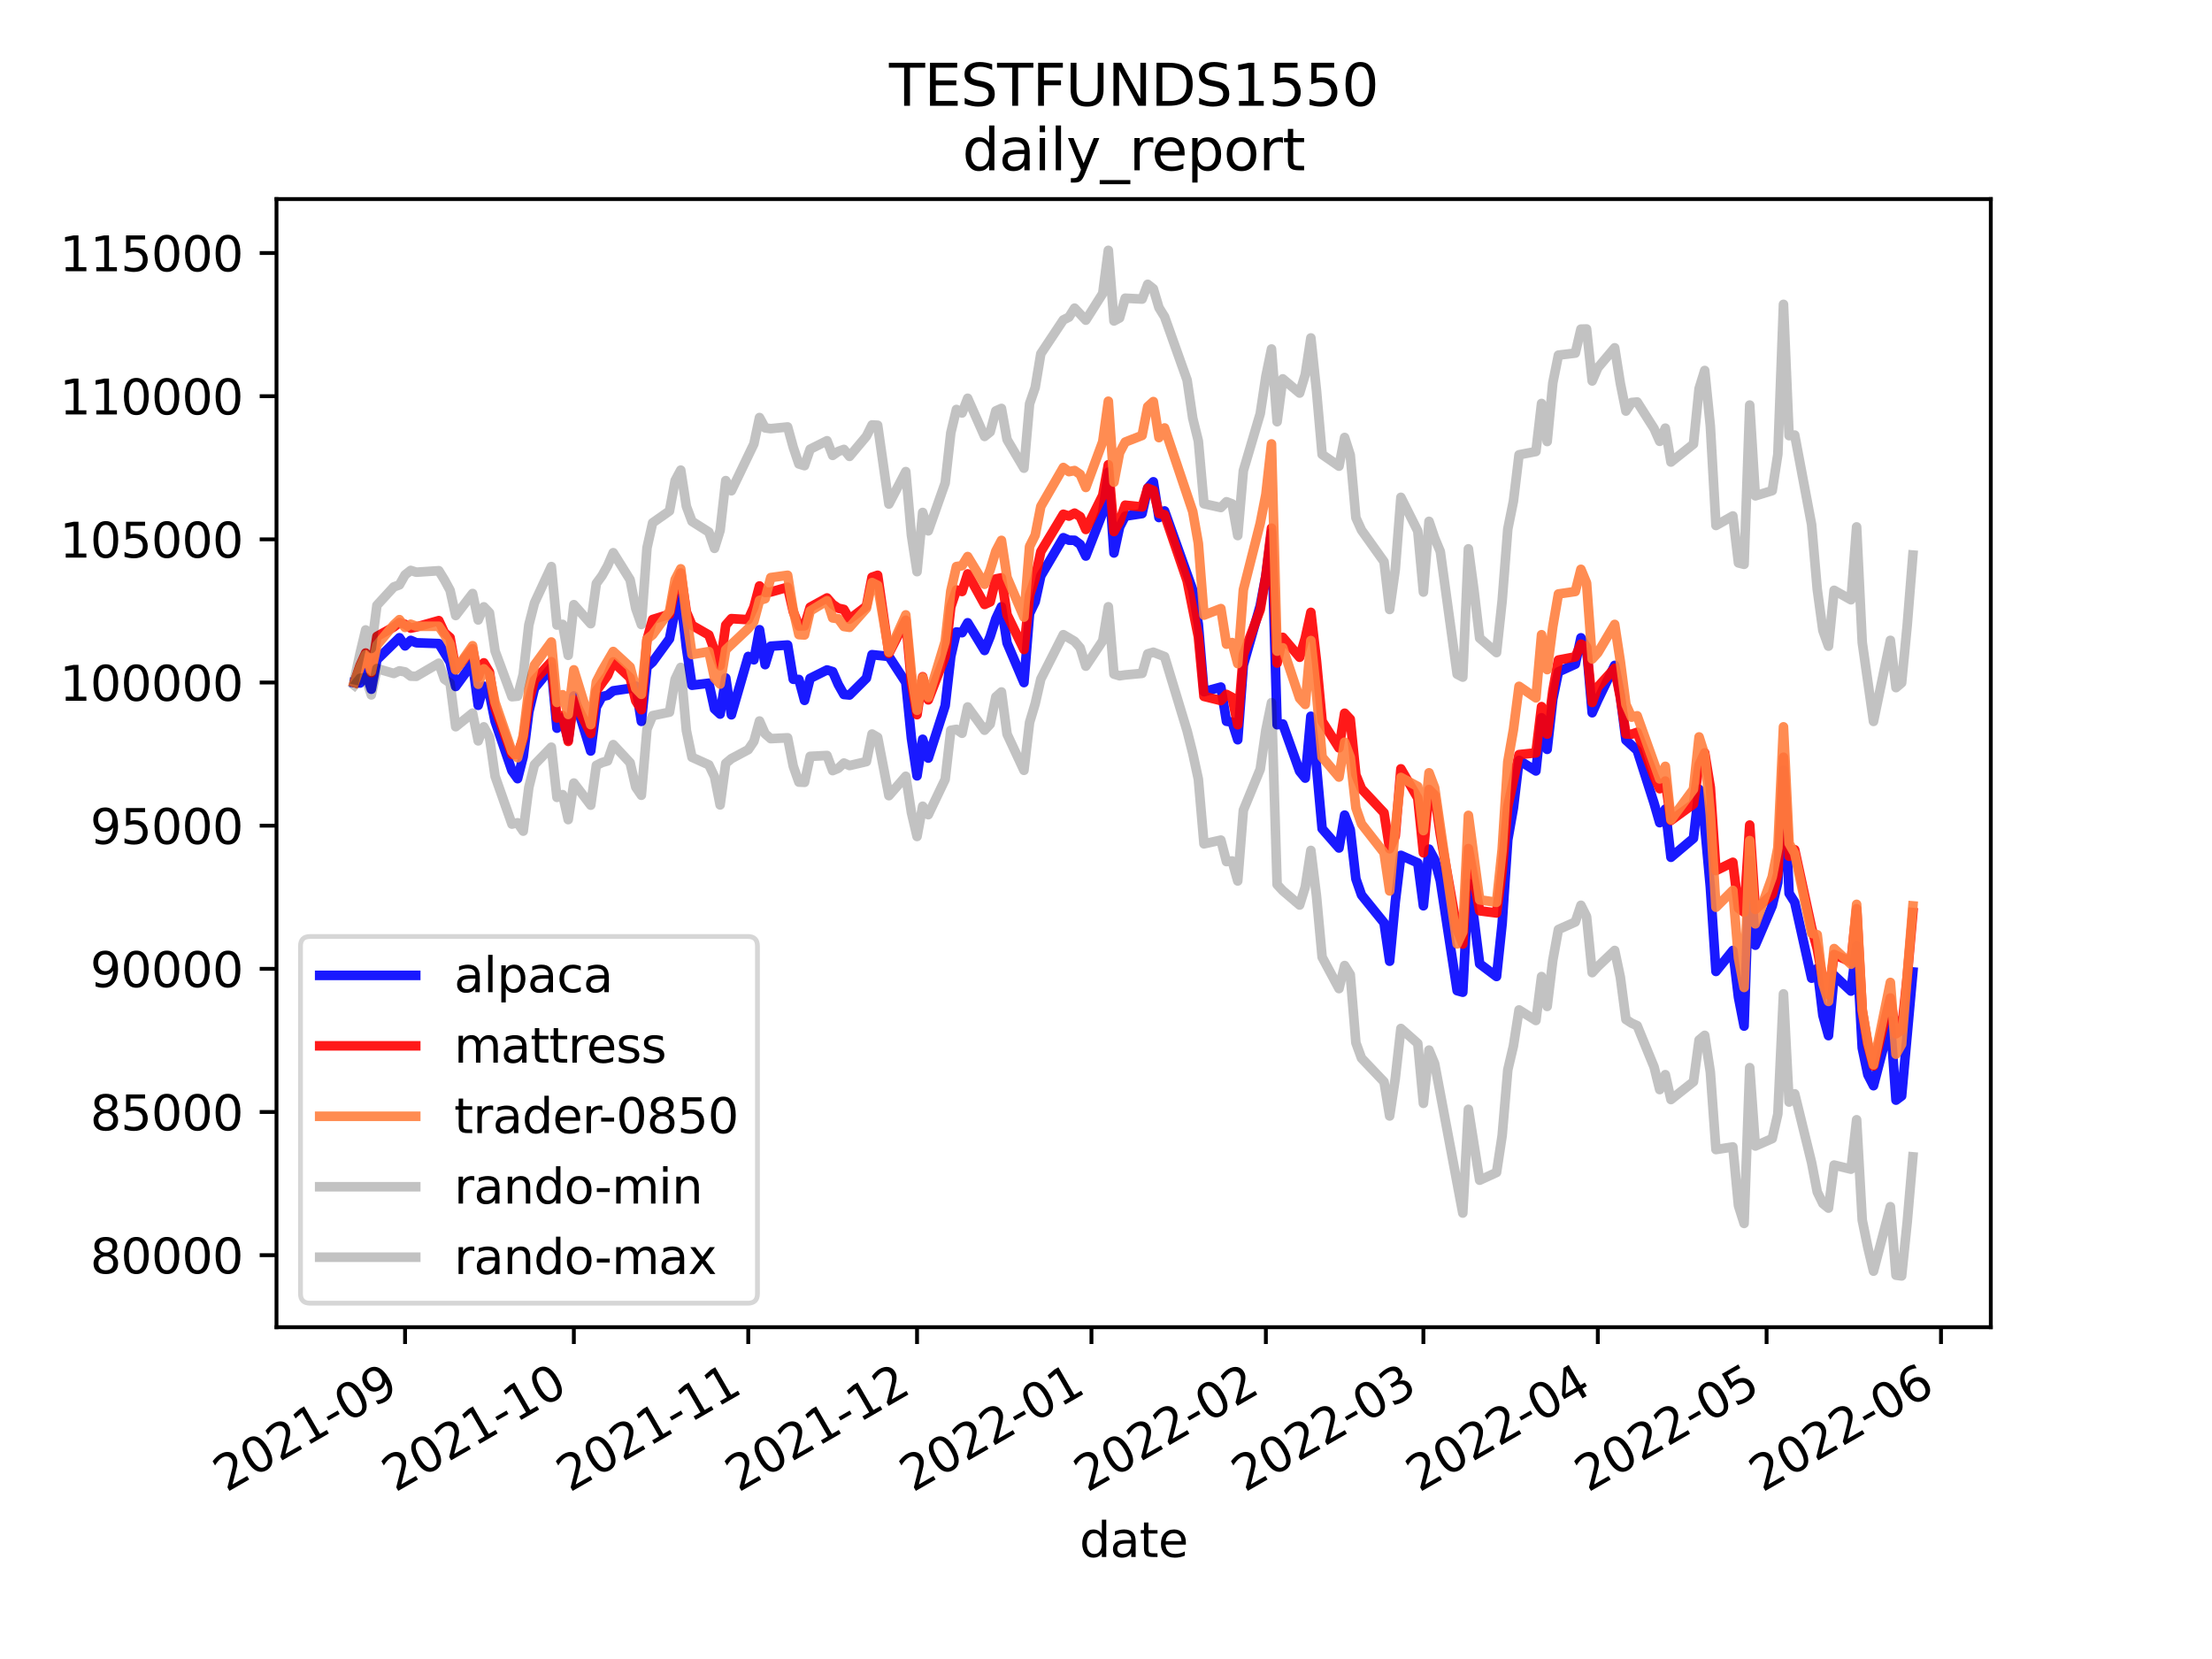 <?xml version="1.0" encoding="utf-8" standalone="no"?>
<!DOCTYPE svg PUBLIC "-//W3C//DTD SVG 1.1//EN"
  "http://www.w3.org/Graphics/SVG/1.1/DTD/svg11.dtd">
<svg height="345.6pt" version="1.1" viewBox="0 0 460.8 345.6" width="460.8pt" xmlns="http://www.w3.org/2000/svg" xmlns:xlink="http://www.w3.org/1999/xlink">
 <defs>
  <style type="text/css">*{stroke-linecap:butt;stroke-linejoin:round;}</style>
 </defs>
 <g id="figure_1">
  <g id="patch_1">
   <path d="M 0 345.6 
L 460.8 345.6 
L 460.8 0 
L 0 0 
z
" style="fill:#ffffff;"/>
  </g>
  <g id="axes_1">
   <g id="patch_2">
    <path d="M 57.6 276.48 
L 414.72 276.48 
L 414.72 41.472 
L 57.6 41.472 
z
" style="fill:#ffffff;"/>
   </g>
   <g id="matplotlib.axis_1">
    <g id="xtick_1">
     <g id="line2d_1">
      <defs>
       <path d="M 0 0 
L 0 3.5 
" id="md2abc81414" style="stroke:#000000;stroke-width:0.8;"/>
      </defs>
      <g>
       <use style="stroke:#000000;stroke-width:0.8;" x="84.381" xlink:href="#md2abc81414" y="276.48"/>
      </g>
     </g>
     <g id="text_1">
      <!-- 2021-09 -->
      <g transform="translate(47.156 310.952)rotate(-30)scale(0.1 -0.1)">
       <defs>
        <path d="M 1228 531 
L 3431 531 
L 3431 0 
L 469 0 
L 469 531 
Q 828 903 1448 1529 
Q 2069 2156 2228 2338 
Q 2531 2678 2651 2914 
Q 2772 3150 2772 3378 
Q 2772 3750 2511 3984 
Q 2250 4219 1831 4219 
Q 1534 4219 1204 4116 
Q 875 4013 500 3803 
L 500 4441 
Q 881 4594 1212 4672 
Q 1544 4750 1819 4750 
Q 2544 4750 2975 4387 
Q 3406 4025 3406 3419 
Q 3406 3131 3298 2873 
Q 3191 2616 2906 2266 
Q 2828 2175 2409 1742 
Q 1991 1309 1228 531 
z
" id="DejaVuSans-32" transform="scale(0.016)"/>
        <path d="M 2034 4250 
Q 1547 4250 1301 3770 
Q 1056 3291 1056 2328 
Q 1056 1369 1301 889 
Q 1547 409 2034 409 
Q 2525 409 2770 889 
Q 3016 1369 3016 2328 
Q 3016 3291 2770 3770 
Q 2525 4250 2034 4250 
z
M 2034 4750 
Q 2819 4750 3233 4129 
Q 3647 3509 3647 2328 
Q 3647 1150 3233 529 
Q 2819 -91 2034 -91 
Q 1250 -91 836 529 
Q 422 1150 422 2328 
Q 422 3509 836 4129 
Q 1250 4750 2034 4750 
z
" id="DejaVuSans-30" transform="scale(0.016)"/>
        <path d="M 794 531 
L 1825 531 
L 1825 4091 
L 703 3866 
L 703 4441 
L 1819 4666 
L 2450 4666 
L 2450 531 
L 3481 531 
L 3481 0 
L 794 0 
L 794 531 
z
" id="DejaVuSans-31" transform="scale(0.016)"/>
        <path d="M 313 2009 
L 1997 2009 
L 1997 1497 
L 313 1497 
L 313 2009 
z
" id="DejaVuSans-2d" transform="scale(0.016)"/>
        <path d="M 703 97 
L 703 672 
Q 941 559 1184 500 
Q 1428 441 1663 441 
Q 2288 441 2617 861 
Q 2947 1281 2994 2138 
Q 2813 1869 2534 1725 
Q 2256 1581 1919 1581 
Q 1219 1581 811 2004 
Q 403 2428 403 3163 
Q 403 3881 828 4315 
Q 1253 4750 1959 4750 
Q 2769 4750 3195 4129 
Q 3622 3509 3622 2328 
Q 3622 1225 3098 567 
Q 2575 -91 1691 -91 
Q 1453 -91 1209 -44 
Q 966 3 703 97 
z
M 1959 2075 
Q 2384 2075 2632 2365 
Q 2881 2656 2881 3163 
Q 2881 3666 2632 3958 
Q 2384 4250 1959 4250 
Q 1534 4250 1286 3958 
Q 1038 3666 1038 3163 
Q 1038 2656 1286 2365 
Q 1534 2075 1959 2075 
z
" id="DejaVuSans-39" transform="scale(0.016)"/>
       </defs>
       <use xlink:href="#DejaVuSans-32"/>
       <use x="63.623" xlink:href="#DejaVuSans-30"/>
       <use x="127.246" xlink:href="#DejaVuSans-32"/>
       <use x="190.869" xlink:href="#DejaVuSans-31"/>
       <use x="254.492" xlink:href="#DejaVuSans-2d"/>
       <use x="290.576" xlink:href="#DejaVuSans-30"/>
       <use x="354.199" xlink:href="#DejaVuSans-39"/>
      </g>
     </g>
    </g>
    <g id="xtick_2">
     <g id="line2d_2">
      <g>
       <use style="stroke:#000000;stroke-width:0.8;" x="119.542" xlink:href="#md2abc81414" y="276.48"/>
      </g>
     </g>
     <g id="text_2">
      <!-- 2021-10 -->
      <g transform="translate(82.317 310.952)rotate(-30)scale(0.1 -0.1)">
       <use xlink:href="#DejaVuSans-32"/>
       <use x="63.623" xlink:href="#DejaVuSans-30"/>
       <use x="127.246" xlink:href="#DejaVuSans-32"/>
       <use x="190.869" xlink:href="#DejaVuSans-31"/>
       <use x="254.492" xlink:href="#DejaVuSans-2d"/>
       <use x="290.576" xlink:href="#DejaVuSans-31"/>
       <use x="354.199" xlink:href="#DejaVuSans-30"/>
      </g>
     </g>
    </g>
    <g id="xtick_3">
     <g id="line2d_3">
      <g>
       <use style="stroke:#000000;stroke-width:0.8;" x="155.875" xlink:href="#md2abc81414" y="276.48"/>
      </g>
     </g>
     <g id="text_3">
      <!-- 2021-11 -->
      <g transform="translate(118.651 310.952)rotate(-30)scale(0.1 -0.1)">
       <use xlink:href="#DejaVuSans-32"/>
       <use x="63.623" xlink:href="#DejaVuSans-30"/>
       <use x="127.246" xlink:href="#DejaVuSans-32"/>
       <use x="190.869" xlink:href="#DejaVuSans-31"/>
       <use x="254.492" xlink:href="#DejaVuSans-2d"/>
       <use x="290.576" xlink:href="#DejaVuSans-31"/>
       <use x="354.199" xlink:href="#DejaVuSans-31"/>
      </g>
     </g>
    </g>
    <g id="xtick_4">
     <g id="line2d_4">
      <g>
       <use style="stroke:#000000;stroke-width:0.8;" x="191.037" xlink:href="#md2abc81414" y="276.48"/>
      </g>
     </g>
     <g id="text_4">
      <!-- 2021-12 -->
      <g transform="translate(153.812 310.952)rotate(-30)scale(0.1 -0.1)">
       <use xlink:href="#DejaVuSans-32"/>
       <use x="63.623" xlink:href="#DejaVuSans-30"/>
       <use x="127.246" xlink:href="#DejaVuSans-32"/>
       <use x="190.869" xlink:href="#DejaVuSans-31"/>
       <use x="254.492" xlink:href="#DejaVuSans-2d"/>
       <use x="290.576" xlink:href="#DejaVuSans-31"/>
       <use x="354.199" xlink:href="#DejaVuSans-32"/>
      </g>
     </g>
    </g>
    <g id="xtick_5">
     <g id="line2d_5">
      <g>
       <use style="stroke:#000000;stroke-width:0.8;" x="227.37" xlink:href="#md2abc81414" y="276.48"/>
      </g>
     </g>
     <g id="text_5">
      <!-- 2022-01 -->
      <g transform="translate(190.145 310.952)rotate(-30)scale(0.1 -0.1)">
       <use xlink:href="#DejaVuSans-32"/>
       <use x="63.623" xlink:href="#DejaVuSans-30"/>
       <use x="127.246" xlink:href="#DejaVuSans-32"/>
       <use x="190.869" xlink:href="#DejaVuSans-32"/>
       <use x="254.492" xlink:href="#DejaVuSans-2d"/>
       <use x="290.576" xlink:href="#DejaVuSans-30"/>
       <use x="354.199" xlink:href="#DejaVuSans-31"/>
      </g>
     </g>
    </g>
    <g id="xtick_6">
     <g id="line2d_6">
      <g>
       <use style="stroke:#000000;stroke-width:0.8;" x="263.703" xlink:href="#md2abc81414" y="276.48"/>
      </g>
     </g>
     <g id="text_6">
      <!-- 2022-02 -->
      <g transform="translate(226.478 310.952)rotate(-30)scale(0.1 -0.1)">
       <use xlink:href="#DejaVuSans-32"/>
       <use x="63.623" xlink:href="#DejaVuSans-30"/>
       <use x="127.246" xlink:href="#DejaVuSans-32"/>
       <use x="190.869" xlink:href="#DejaVuSans-32"/>
       <use x="254.492" xlink:href="#DejaVuSans-2d"/>
       <use x="290.576" xlink:href="#DejaVuSans-30"/>
       <use x="354.199" xlink:href="#DejaVuSans-32"/>
      </g>
     </g>
    </g>
    <g id="xtick_7">
     <g id="line2d_7">
      <g>
       <use style="stroke:#000000;stroke-width:0.8;" x="296.52" xlink:href="#md2abc81414" y="276.48"/>
      </g>
     </g>
     <g id="text_7">
      <!-- 2022-03 -->
      <g transform="translate(259.295 310.952)rotate(-30)scale(0.1 -0.1)">
       <defs>
        <path d="M 2597 2516 
Q 3050 2419 3304 2112 
Q 3559 1806 3559 1356 
Q 3559 666 3084 287 
Q 2609 -91 1734 -91 
Q 1441 -91 1130 -33 
Q 819 25 488 141 
L 488 750 
Q 750 597 1062 519 
Q 1375 441 1716 441 
Q 2309 441 2620 675 
Q 2931 909 2931 1356 
Q 2931 1769 2642 2001 
Q 2353 2234 1838 2234 
L 1294 2234 
L 1294 2753 
L 1863 2753 
Q 2328 2753 2575 2939 
Q 2822 3125 2822 3475 
Q 2822 3834 2567 4026 
Q 2313 4219 1838 4219 
Q 1578 4219 1281 4162 
Q 984 4106 628 3988 
L 628 4550 
Q 988 4650 1302 4700 
Q 1616 4750 1894 4750 
Q 2613 4750 3031 4423 
Q 3450 4097 3450 3541 
Q 3450 3153 3228 2886 
Q 3006 2619 2597 2516 
z
" id="DejaVuSans-33" transform="scale(0.016)"/>
       </defs>
       <use xlink:href="#DejaVuSans-32"/>
       <use x="63.623" xlink:href="#DejaVuSans-30"/>
       <use x="127.246" xlink:href="#DejaVuSans-32"/>
       <use x="190.869" xlink:href="#DejaVuSans-32"/>
       <use x="254.492" xlink:href="#DejaVuSans-2d"/>
       <use x="290.576" xlink:href="#DejaVuSans-30"/>
       <use x="354.199" xlink:href="#DejaVuSans-33"/>
      </g>
     </g>
    </g>
    <g id="xtick_8">
     <g id="line2d_8">
      <g>
       <use style="stroke:#000000;stroke-width:0.8;" x="332.853" xlink:href="#md2abc81414" y="276.48"/>
      </g>
     </g>
     <g id="text_8">
      <!-- 2022-04 -->
      <g transform="translate(295.628 310.952)rotate(-30)scale(0.1 -0.1)">
       <defs>
        <path d="M 2419 4116 
L 825 1625 
L 2419 1625 
L 2419 4116 
z
M 2253 4666 
L 3047 4666 
L 3047 1625 
L 3713 1625 
L 3713 1100 
L 3047 1100 
L 3047 0 
L 2419 0 
L 2419 1100 
L 313 1100 
L 313 1709 
L 2253 4666 
z
" id="DejaVuSans-34" transform="scale(0.016)"/>
       </defs>
       <use xlink:href="#DejaVuSans-32"/>
       <use x="63.623" xlink:href="#DejaVuSans-30"/>
       <use x="127.246" xlink:href="#DejaVuSans-32"/>
       <use x="190.869" xlink:href="#DejaVuSans-32"/>
       <use x="254.492" xlink:href="#DejaVuSans-2d"/>
       <use x="290.576" xlink:href="#DejaVuSans-30"/>
       <use x="354.199" xlink:href="#DejaVuSans-34"/>
      </g>
     </g>
    </g>
    <g id="xtick_9">
     <g id="line2d_9">
      <g>
       <use style="stroke:#000000;stroke-width:0.8;" x="368.014" xlink:href="#md2abc81414" y="276.48"/>
      </g>
     </g>
     <g id="text_9">
      <!-- 2022-05 -->
      <g transform="translate(330.789 310.952)rotate(-30)scale(0.1 -0.1)">
       <defs>
        <path d="M 691 4666 
L 3169 4666 
L 3169 4134 
L 1269 4134 
L 1269 2991 
Q 1406 3038 1543 3061 
Q 1681 3084 1819 3084 
Q 2600 3084 3056 2656 
Q 3513 2228 3513 1497 
Q 3513 744 3044 326 
Q 2575 -91 1722 -91 
Q 1428 -91 1123 -41 
Q 819 9 494 109 
L 494 744 
Q 775 591 1075 516 
Q 1375 441 1709 441 
Q 2250 441 2565 725 
Q 2881 1009 2881 1497 
Q 2881 1984 2565 2268 
Q 2250 2553 1709 2553 
Q 1456 2553 1204 2497 
Q 953 2441 691 2322 
L 691 4666 
z
" id="DejaVuSans-35" transform="scale(0.016)"/>
       </defs>
       <use xlink:href="#DejaVuSans-32"/>
       <use x="63.623" xlink:href="#DejaVuSans-30"/>
       <use x="127.246" xlink:href="#DejaVuSans-32"/>
       <use x="190.869" xlink:href="#DejaVuSans-32"/>
       <use x="254.492" xlink:href="#DejaVuSans-2d"/>
       <use x="290.576" xlink:href="#DejaVuSans-30"/>
       <use x="354.199" xlink:href="#DejaVuSans-35"/>
      </g>
     </g>
    </g>
    <g id="xtick_10">
     <g id="line2d_10">
      <g>
       <use style="stroke:#000000;stroke-width:0.8;" x="404.347" xlink:href="#md2abc81414" y="276.48"/>
      </g>
     </g>
     <g id="text_10">
      <!-- 2022-06 -->
      <g transform="translate(367.123 310.952)rotate(-30)scale(0.1 -0.1)">
       <defs>
        <path d="M 2113 2584 
Q 1688 2584 1439 2293 
Q 1191 2003 1191 1497 
Q 1191 994 1439 701 
Q 1688 409 2113 409 
Q 2538 409 2786 701 
Q 3034 994 3034 1497 
Q 3034 2003 2786 2293 
Q 2538 2584 2113 2584 
z
M 3366 4563 
L 3366 3988 
Q 3128 4100 2886 4159 
Q 2644 4219 2406 4219 
Q 1781 4219 1451 3797 
Q 1122 3375 1075 2522 
Q 1259 2794 1537 2939 
Q 1816 3084 2150 3084 
Q 2853 3084 3261 2657 
Q 3669 2231 3669 1497 
Q 3669 778 3244 343 
Q 2819 -91 2113 -91 
Q 1303 -91 875 529 
Q 447 1150 447 2328 
Q 447 3434 972 4092 
Q 1497 4750 2381 4750 
Q 2619 4750 2861 4703 
Q 3103 4656 3366 4563 
z
" id="DejaVuSans-36" transform="scale(0.016)"/>
       </defs>
       <use xlink:href="#DejaVuSans-32"/>
       <use x="63.623" xlink:href="#DejaVuSans-30"/>
       <use x="127.246" xlink:href="#DejaVuSans-32"/>
       <use x="190.869" xlink:href="#DejaVuSans-32"/>
       <use x="254.492" xlink:href="#DejaVuSans-2d"/>
       <use x="290.576" xlink:href="#DejaVuSans-30"/>
       <use x="354.199" xlink:href="#DejaVuSans-36"/>
      </g>
     </g>
    </g>
    <g id="text_11">
     <!-- date -->
     <g transform="translate(224.885 324.351)scale(0.1 -0.1)">
      <defs>
       <path d="M 2906 2969 
L 2906 4863 
L 3481 4863 
L 3481 0 
L 2906 0 
L 2906 525 
Q 2725 213 2448 61 
Q 2172 -91 1784 -91 
Q 1150 -91 751 415 
Q 353 922 353 1747 
Q 353 2572 751 3078 
Q 1150 3584 1784 3584 
Q 2172 3584 2448 3432 
Q 2725 3281 2906 2969 
z
M 947 1747 
Q 947 1113 1208 752 
Q 1469 391 1925 391 
Q 2381 391 2643 752 
Q 2906 1113 2906 1747 
Q 2906 2381 2643 2742 
Q 2381 3103 1925 3103 
Q 1469 3103 1208 2742 
Q 947 2381 947 1747 
z
" id="DejaVuSans-64" transform="scale(0.016)"/>
       <path d="M 2194 1759 
Q 1497 1759 1228 1600 
Q 959 1441 959 1056 
Q 959 750 1161 570 
Q 1363 391 1709 391 
Q 2188 391 2477 730 
Q 2766 1069 2766 1631 
L 2766 1759 
L 2194 1759 
z
M 3341 1997 
L 3341 0 
L 2766 0 
L 2766 531 
Q 2569 213 2275 61 
Q 1981 -91 1556 -91 
Q 1019 -91 701 211 
Q 384 513 384 1019 
Q 384 1609 779 1909 
Q 1175 2209 1959 2209 
L 2766 2209 
L 2766 2266 
Q 2766 2663 2505 2880 
Q 2244 3097 1772 3097 
Q 1472 3097 1187 3025 
Q 903 2953 641 2809 
L 641 3341 
Q 956 3463 1253 3523 
Q 1550 3584 1831 3584 
Q 2591 3584 2966 3190 
Q 3341 2797 3341 1997 
z
" id="DejaVuSans-61" transform="scale(0.016)"/>
       <path d="M 1172 4494 
L 1172 3500 
L 2356 3500 
L 2356 3053 
L 1172 3053 
L 1172 1153 
Q 1172 725 1289 603 
Q 1406 481 1766 481 
L 2356 481 
L 2356 0 
L 1766 0 
Q 1100 0 847 248 
Q 594 497 594 1153 
L 594 3053 
L 172 3053 
L 172 3500 
L 594 3500 
L 594 4494 
L 1172 4494 
z
" id="DejaVuSans-74" transform="scale(0.016)"/>
       <path d="M 3597 1894 
L 3597 1613 
L 953 1613 
Q 991 1019 1311 708 
Q 1631 397 2203 397 
Q 2534 397 2845 478 
Q 3156 559 3463 722 
L 3463 178 
Q 3153 47 2828 -22 
Q 2503 -91 2169 -91 
Q 1331 -91 842 396 
Q 353 884 353 1716 
Q 353 2575 817 3079 
Q 1281 3584 2069 3584 
Q 2775 3584 3186 3129 
Q 3597 2675 3597 1894 
z
M 3022 2063 
Q 3016 2534 2758 2815 
Q 2500 3097 2075 3097 
Q 1594 3097 1305 2825 
Q 1016 2553 972 2059 
L 3022 2063 
z
" id="DejaVuSans-65" transform="scale(0.016)"/>
      </defs>
      <use xlink:href="#DejaVuSans-64"/>
      <use x="63.477" xlink:href="#DejaVuSans-61"/>
      <use x="124.756" xlink:href="#DejaVuSans-74"/>
      <use x="163.965" xlink:href="#DejaVuSans-65"/>
     </g>
    </g>
   </g>
   <g id="matplotlib.axis_2">
    <g id="ytick_1">
     <g id="line2d_11">
      <defs>
       <path d="M 0 0 
L -3.5 0 
" id="m94591faf0b" style="stroke:#000000;stroke-width:0.8;"/>
      </defs>
      <g>
       <use style="stroke:#000000;stroke-width:0.8;" x="57.6" xlink:href="#m94591faf0b" y="261.477"/>
      </g>
     </g>
     <g id="text_12">
      <!-- 80000 -->
      <g transform="translate(18.788 265.276)scale(0.1 -0.1)">
       <defs>
        <path d="M 2034 2216 
Q 1584 2216 1326 1975 
Q 1069 1734 1069 1313 
Q 1069 891 1326 650 
Q 1584 409 2034 409 
Q 2484 409 2743 651 
Q 3003 894 3003 1313 
Q 3003 1734 2745 1975 
Q 2488 2216 2034 2216 
z
M 1403 2484 
Q 997 2584 770 2862 
Q 544 3141 544 3541 
Q 544 4100 942 4425 
Q 1341 4750 2034 4750 
Q 2731 4750 3128 4425 
Q 3525 4100 3525 3541 
Q 3525 3141 3298 2862 
Q 3072 2584 2669 2484 
Q 3125 2378 3379 2068 
Q 3634 1759 3634 1313 
Q 3634 634 3220 271 
Q 2806 -91 2034 -91 
Q 1263 -91 848 271 
Q 434 634 434 1313 
Q 434 1759 690 2068 
Q 947 2378 1403 2484 
z
M 1172 3481 
Q 1172 3119 1398 2916 
Q 1625 2713 2034 2713 
Q 2441 2713 2670 2916 
Q 2900 3119 2900 3481 
Q 2900 3844 2670 4047 
Q 2441 4250 2034 4250 
Q 1625 4250 1398 4047 
Q 1172 3844 1172 3481 
z
" id="DejaVuSans-38" transform="scale(0.016)"/>
       </defs>
       <use xlink:href="#DejaVuSans-38"/>
       <use x="63.623" xlink:href="#DejaVuSans-30"/>
       <use x="127.246" xlink:href="#DejaVuSans-30"/>
       <use x="190.869" xlink:href="#DejaVuSans-30"/>
       <use x="254.492" xlink:href="#DejaVuSans-30"/>
      </g>
     </g>
    </g>
    <g id="ytick_2">
     <g id="line2d_12">
      <g>
       <use style="stroke:#000000;stroke-width:0.8;" x="57.6" xlink:href="#m94591faf0b" y="231.652"/>
      </g>
     </g>
     <g id="text_13">
      <!-- 85000 -->
      <g transform="translate(18.788 235.452)scale(0.1 -0.1)">
       <use xlink:href="#DejaVuSans-38"/>
       <use x="63.623" xlink:href="#DejaVuSans-35"/>
       <use x="127.246" xlink:href="#DejaVuSans-30"/>
       <use x="190.869" xlink:href="#DejaVuSans-30"/>
       <use x="254.492" xlink:href="#DejaVuSans-30"/>
      </g>
     </g>
    </g>
    <g id="ytick_3">
     <g id="line2d_13">
      <g>
       <use style="stroke:#000000;stroke-width:0.8;" x="57.6" xlink:href="#m94591faf0b" y="201.828"/>
      </g>
     </g>
     <g id="text_14">
      <!-- 90000 -->
      <g transform="translate(18.788 205.627)scale(0.1 -0.1)">
       <use xlink:href="#DejaVuSans-39"/>
       <use x="63.623" xlink:href="#DejaVuSans-30"/>
       <use x="127.246" xlink:href="#DejaVuSans-30"/>
       <use x="190.869" xlink:href="#DejaVuSans-30"/>
       <use x="254.492" xlink:href="#DejaVuSans-30"/>
      </g>
     </g>
    </g>
    <g id="ytick_4">
     <g id="line2d_14">
      <g>
       <use style="stroke:#000000;stroke-width:0.8;" x="57.6" xlink:href="#m94591faf0b" y="172.004"/>
      </g>
     </g>
     <g id="text_15">
      <!-- 95000 -->
      <g transform="translate(18.788 175.803)scale(0.1 -0.1)">
       <use xlink:href="#DejaVuSans-39"/>
       <use x="63.623" xlink:href="#DejaVuSans-35"/>
       <use x="127.246" xlink:href="#DejaVuSans-30"/>
       <use x="190.869" xlink:href="#DejaVuSans-30"/>
       <use x="254.492" xlink:href="#DejaVuSans-30"/>
      </g>
     </g>
    </g>
    <g id="ytick_5">
     <g id="line2d_15">
      <g>
       <use style="stroke:#000000;stroke-width:0.8;" x="57.6" xlink:href="#m94591faf0b" y="142.18"/>
      </g>
     </g>
     <g id="text_16">
      <!-- 100000 -->
      <g transform="translate(12.425 145.979)scale(0.1 -0.1)">
       <use xlink:href="#DejaVuSans-31"/>
       <use x="63.623" xlink:href="#DejaVuSans-30"/>
       <use x="127.246" xlink:href="#DejaVuSans-30"/>
       <use x="190.869" xlink:href="#DejaVuSans-30"/>
       <use x="254.492" xlink:href="#DejaVuSans-30"/>
       <use x="318.115" xlink:href="#DejaVuSans-30"/>
      </g>
     </g>
    </g>
    <g id="ytick_6">
     <g id="line2d_16">
      <g>
       <use style="stroke:#000000;stroke-width:0.8;" x="57.6" xlink:href="#m94591faf0b" y="112.356"/>
      </g>
     </g>
     <g id="text_17">
      <!-- 105000 -->
      <g transform="translate(12.425 116.155)scale(0.1 -0.1)">
       <use xlink:href="#DejaVuSans-31"/>
       <use x="63.623" xlink:href="#DejaVuSans-30"/>
       <use x="127.246" xlink:href="#DejaVuSans-35"/>
       <use x="190.869" xlink:href="#DejaVuSans-30"/>
       <use x="254.492" xlink:href="#DejaVuSans-30"/>
       <use x="318.115" xlink:href="#DejaVuSans-30"/>
      </g>
     </g>
    </g>
    <g id="ytick_7">
     <g id="line2d_17">
      <g>
       <use style="stroke:#000000;stroke-width:0.8;" x="57.6" xlink:href="#m94591faf0b" y="82.531"/>
      </g>
     </g>
     <g id="text_18">
      <!-- 110000 -->
      <g transform="translate(12.425 86.331)scale(0.1 -0.1)">
       <use xlink:href="#DejaVuSans-31"/>
       <use x="63.623" xlink:href="#DejaVuSans-31"/>
       <use x="127.246" xlink:href="#DejaVuSans-30"/>
       <use x="190.869" xlink:href="#DejaVuSans-30"/>
       <use x="254.492" xlink:href="#DejaVuSans-30"/>
       <use x="318.115" xlink:href="#DejaVuSans-30"/>
      </g>
     </g>
    </g>
    <g id="ytick_8">
     <g id="line2d_18">
      <g>
       <use style="stroke:#000000;stroke-width:0.8;" x="57.6" xlink:href="#m94591faf0b" y="52.707"/>
      </g>
     </g>
     <g id="text_19">
      <!-- 115000 -->
      <g transform="translate(12.425 56.506)scale(0.1 -0.1)">
       <use xlink:href="#DejaVuSans-31"/>
       <use x="63.623" xlink:href="#DejaVuSans-31"/>
       <use x="127.246" xlink:href="#DejaVuSans-35"/>
       <use x="190.869" xlink:href="#DejaVuSans-30"/>
       <use x="254.492" xlink:href="#DejaVuSans-30"/>
       <use x="318.115" xlink:href="#DejaVuSans-30"/>
      </g>
     </g>
    </g>
   </g>
   <g id="line2d_19">
    <path clip-path="url(#p6043f2af09)" d="M 73.833 142.18 
L 75.005 142.29 
L 76.177 139.992 
L 77.349 143.573 
L 78.521 137.426 
L 83.209 132.849 
L 84.381 134.549 
L 85.553 133.403 
L 86.725 133.902 
L 91.413 134.066 
L 93.757 137.901 
L 94.929 143.005 
L 98.446 138.178 
L 99.618 146.925 
L 100.79 142.941 
L 101.962 144.505 
L 103.134 150.275 
L 106.65 160.557 
L 107.822 162.211 
L 108.994 157.632 
L 110.166 148.284 
L 111.338 143.375 
L 114.854 139.063 
L 116.026 151.692 
L 117.198 149.506 
L 118.37 154.135 
L 119.542 144.976 
L 123.058 156.446 
L 124.23 147.306 
L 125.402 145.121 
L 126.574 144.846 
L 127.746 143.911 
L 131.263 143.404 
L 132.435 142.933 
L 133.607 150.279 
L 134.779 138.948 
L 135.951 137.9 
L 139.467 133.077 
L 140.639 127.141 
L 141.811 124.598 
L 142.983 134.882 
L 144.155 142.751 
L 147.671 142.324 
L 148.843 147.674 
L 150.015 148.761 
L 151.187 141.23 
L 152.359 148.907 
L 155.875 136.745 
L 157.047 137.452 
L 158.219 131.181 
L 159.392 138.457 
L 160.564 134.61 
L 164.08 134.366 
L 165.252 141.5 
L 166.424 141.546 
L 167.596 145.899 
L 168.768 141.316 
L 172.284 139.562 
L 173.456 139.911 
L 174.628 142.6 
L 175.8 144.677 
L 176.972 144.784 
L 180.488 141.276 
L 181.66 136.383 
L 185.176 136.754 
L 188.692 142.147 
L 189.864 153.8 
L 191.037 161.625 
L 192.209 154.003 
L 193.381 157.929 
L 196.897 147.006 
L 198.069 136.733 
L 199.241 131.65 
L 200.413 131.801 
L 201.585 129.734 
L 205.101 135.506 
L 206.273 132.589 
L 207.445 128.905 
L 208.617 126.397 
L 209.789 133.935 
L 213.305 142.196 
L 214.477 127.805 
L 215.649 125.353 
L 216.821 119.971 
L 221.51 112.015 
L 222.682 112.533 
L 223.854 112.551 
L 225.026 113.417 
L 226.198 115.831 
L 229.714 106.805 
L 230.886 98.371 
L 232.058 115.194 
L 233.23 109.8 
L 234.402 107.521 
L 237.918 106.993 
L 239.09 101.667 
L 240.262 100.365 
L 241.434 107.812 
L 242.606 106.442 
L 248.466 122.893 
L 249.638 130.066 
L 250.81 144.098 
L 254.327 143.132 
L 255.499 150.255 
L 256.671 150.415 
L 257.843 154.103 
L 259.015 138.553 
L 262.531 126.176 
L 263.703 119.971 
L 264.875 110.946 
L 266.047 150.974 
L 267.219 150.817 
L 270.735 160.664 
L 271.907 162.094 
L 273.079 149.21 
L 274.251 159.698 
L 275.423 172.637 
L 278.939 176.652 
L 280.111 169.802 
L 281.283 172.849 
L 282.456 183.078 
L 283.628 186.443 
L 288.316 192.235 
L 289.488 200.238 
L 290.66 187.906 
L 291.832 178.183 
L 295.348 179.755 
L 296.52 188.691 
L 297.692 176.887 
L 298.864 179.049 
L 300.036 183.451 
L 303.552 206.373 
L 304.724 206.7 
L 305.896 184.027 
L 307.068 191.492 
L 308.24 200.777 
L 311.756 203.421 
L 312.928 192.359 
L 314.101 174.932 
L 315.273 168.316 
L 316.445 158.388 
L 319.961 160.601 
L 321.133 149.52 
L 322.305 156.102 
L 323.477 145.67 
L 324.649 139.953 
L 328.165 138.353 
L 329.337 132.868 
L 330.509 134.885 
L 331.681 148.48 
L 332.853 145.841 
L 336.369 138.608 
L 337.541 144.91 
L 338.713 154.179 
L 341.057 156.321 
L 344.574 167.325 
L 345.746 171.379 
L 346.918 168.564 
L 348.09 178.587 
L 352.778 174.637 
L 353.95 164.428 
L 355.122 171.998 
L 356.294 184.803 
L 357.466 202.369 
L 360.982 197.997 
L 362.154 207.758 
L 363.326 213.751 
L 364.498 179.194 
L 365.67 196.904 
L 369.186 188.695 
L 370.358 183.818 
L 371.53 160.466 
L 372.702 186.097 
L 373.874 187.952 
L 377.391 203.774 
L 378.563 201.755 
L 379.735 211.495 
L 380.907 215.74 
L 382.079 203.182 
L 385.595 206.46 
L 386.767 197.009 
L 387.939 218.315 
L 389.111 223.9 
L 390.283 226.171 
L 393.799 212.625 
L 394.971 229.178 
L 396.143 228.31 
L 398.487 202.476 
L 398.487 202.476 
" style="fill:none;stroke:#0000ff;stroke-linecap:square;stroke-opacity:0.9;stroke-width:2;"/>
   </g>
   <g id="line2d_20">
    <path clip-path="url(#p6043f2af09)" d="M 73.833 142.18 
L 75.005 138.664 
L 76.177 136.042 
L 77.349 140.107 
L 78.521 132.58 
L 82.037 130.604 
L 83.209 129.701 
L 84.381 130.062 
L 85.553 130.85 
L 86.725 130.61 
L 91.413 129.287 
L 92.585 131.809 
L 93.757 132.826 
L 94.929 139.452 
L 98.446 135.133 
L 99.618 141.042 
L 100.79 138.083 
L 101.962 140.005 
L 103.134 147.502 
L 106.65 157.154 
L 107.822 157.125 
L 108.994 153.828 
L 110.166 146.107 
L 111.338 141.689 
L 114.854 137.843 
L 116.026 149.569 
L 117.198 149.059 
L 118.37 154.446 
L 119.542 145.769 
L 123.058 152.808 
L 124.23 143.925 
L 126.574 140.696 
L 127.746 137.892 
L 131.263 141.195 
L 132.435 145.984 
L 133.607 147.844 
L 134.779 133.269 
L 135.951 129.055 
L 139.467 127.973 
L 140.639 122.474 
L 141.811 119.364 
L 142.983 127.466 
L 144.155 130.267 
L 147.671 132.28 
L 150.015 138.688 
L 151.187 130.22 
L 152.359 128.873 
L 155.875 129.09 
L 157.047 126.472 
L 158.219 122.064 
L 159.392 123.416 
L 160.564 123.324 
L 164.08 122.329 
L 165.252 127.412 
L 166.424 130.413 
L 167.596 130.374 
L 168.768 126.494 
L 172.284 124.562 
L 173.456 125.909 
L 174.628 126.7 
L 175.8 126.956 
L 176.972 128.983 
L 180.488 126.291 
L 181.66 120.239 
L 182.832 119.84 
L 185.176 136.113 
L 188.692 129.209 
L 189.864 142.109 
L 191.037 148.877 
L 192.209 140.978 
L 193.381 145.801 
L 196.897 136.706 
L 198.069 126.425 
L 199.241 122.9 
L 200.413 123.218 
L 201.585 119.554 
L 205.101 125.92 
L 206.273 125.375 
L 207.445 120.599 
L 208.617 120.371 
L 209.789 128.05 
L 213.305 135.3 
L 214.477 123.976 
L 215.649 120.409 
L 216.821 114.911 
L 221.51 107.13 
L 222.682 107.511 
L 223.854 106.897 
L 225.026 107.627 
L 226.198 110.297 
L 229.714 103.191 
L 230.886 96.808 
L 232.058 110.729 
L 233.23 108.654 
L 234.402 105.239 
L 237.918 105.605 
L 239.09 101.702 
L 240.262 102.164 
L 241.434 106.969 
L 242.606 107.235 
L 247.294 120.979 
L 249.638 132.64 
L 250.81 145.071 
L 254.327 145.938 
L 255.499 144.661 
L 256.671 145.274 
L 257.843 150.965 
L 259.015 136.406 
L 262.531 126.982 
L 263.703 119.888 
L 264.875 110.019 
L 266.047 138.127 
L 267.219 132.773 
L 270.735 136.919 
L 271.907 132.947 
L 273.079 127.567 
L 274.251 137.734 
L 275.423 150.25 
L 278.939 155.801 
L 280.111 148.577 
L 281.283 149.821 
L 282.456 161.421 
L 283.628 164.316 
L 288.316 169.325 
L 289.488 176.809 
L 290.66 174.164 
L 291.832 160.161 
L 295.348 166.24 
L 296.52 177.658 
L 297.692 164.462 
L 298.864 165.615 
L 300.036 173.774 
L 303.552 193.701 
L 304.724 196.655 
L 305.896 176.774 
L 308.24 189.737 
L 311.756 190.187 
L 312.928 181.326 
L 314.101 167.994 
L 316.445 157.197 
L 319.961 156.831 
L 321.133 147.204 
L 322.305 152.929 
L 323.477 143.959 
L 324.649 137.5 
L 328.165 136.832 
L 329.337 134.196 
L 330.509 134.802 
L 331.681 146.335 
L 332.853 143.099 
L 336.369 139.214 
L 337.541 145.276 
L 338.713 152.889 
L 339.885 152.948 
L 341.057 152.549 
L 344.574 161.67 
L 345.746 164.301 
L 346.918 162.705 
L 348.09 170.911 
L 352.778 167.495 
L 353.95 159.343 
L 355.122 156.842 
L 356.294 164.04 
L 357.466 181.356 
L 360.982 179.632 
L 362.154 189.193 
L 363.326 190.017 
L 364.498 171.874 
L 365.67 189.453 
L 369.186 186.308 
L 370.358 181.999 
L 371.53 157.747 
L 372.702 178.371 
L 373.874 177.017 
L 377.391 193.271 
L 378.563 197.66 
L 379.735 204.064 
L 380.907 207.224 
L 382.079 198.838 
L 385.595 200.383 
L 386.767 189.309 
L 387.939 210.519 
L 389.111 217.614 
L 390.283 222.057 
L 393.799 207.895 
L 394.971 215.368 
L 396.143 214.6 
L 397.315 203.424 
L 398.487 190.095 
L 398.487 190.095 
" style="fill:none;stroke:#ff0000;stroke-linecap:square;stroke-opacity:0.9;stroke-width:2;"/>
   </g>
   <g id="line2d_21">
    <path clip-path="url(#p6043f2af09)" d="M 73.833 142.18 
L 75.005 138.963 
L 76.177 136.408 
L 77.349 139.862 
L 78.521 134.397 
L 82.037 130.178 
L 83.209 129.08 
L 84.381 130.702 
L 85.553 130.035 
L 86.725 130.464 
L 91.413 130.464 
L 92.585 132.182 
L 93.757 134.167 
L 94.929 139.54 
L 98.446 134.512 
L 99.618 142.538 
L 100.79 139.33 
L 101.962 140.587 
L 103.134 146.319 
L 106.65 156.55 
L 107.822 157.843 
L 108.994 153.234 
L 110.166 143.686 
L 111.338 138.56 
L 114.854 133.737 
L 116.026 146.334 
L 117.198 144.724 
L 118.37 148.832 
L 119.542 139.545 
L 123.058 150.954 
L 124.23 142.038 
L 125.402 139.738 
L 127.746 135.72 
L 131.263 138.95 
L 132.435 143.408 
L 133.607 144.637 
L 134.779 133.159 
L 135.951 132.226 
L 139.467 127.369 
L 140.639 120.756 
L 141.811 118.496 
L 142.983 128.233 
L 144.155 136.345 
L 147.671 135.734 
L 148.843 141.215 
L 150.015 142.505 
L 151.187 135.361 
L 155.875 130.942 
L 157.047 129.491 
L 158.219 125.083 
L 159.392 124.717 
L 160.564 120.322 
L 164.08 119.84 
L 165.252 127.135 
L 166.424 132.206 
L 167.596 132.272 
L 168.768 127.286 
L 172.284 125.146 
L 173.456 128.723 
L 174.628 128.892 
L 175.8 130.509 
L 176.972 130.688 
L 180.488 126.72 
L 181.66 121.368 
L 182.832 121.943 
L 185.176 135.886 
L 188.692 128.092 
L 189.864 140.314 
L 191.037 147.963 
L 192.209 141.11 
L 193.381 145.28 
L 196.897 133.656 
L 198.069 123.129 
L 199.241 118.026 
L 200.413 117.852 
L 201.585 115.942 
L 205.101 121.715 
L 206.273 118.681 
L 207.445 114.825 
L 208.617 112.57 
L 209.789 120.297 
L 213.305 128.56 
L 214.477 113.835 
L 215.649 111.492 
L 216.821 105.5 
L 221.51 97.389 
L 222.682 98.25 
L 223.854 98.024 
L 225.026 98.824 
L 226.198 101.542 
L 229.714 92.029 
L 230.886 83.583 
L 232.058 100.448 
L 233.23 94.322 
L 234.402 92.091 
L 237.918 90.711 
L 239.09 84.712 
L 240.262 83.656 
L 241.434 91.163 
L 242.606 89.148 
L 248.466 106.553 
L 249.638 113.201 
L 250.81 128.141 
L 254.327 126.78 
L 255.499 134.191 
L 256.671 133.859 
L 257.843 138.244 
L 259.015 122.865 
L 262.531 109.001 
L 263.703 103.003 
L 264.875 92.475 
L 266.047 135.646 
L 267.219 134.951 
L 270.735 145.465 
L 271.907 146.747 
L 273.079 133.44 
L 274.251 144.429 
L 275.423 157.719 
L 278.939 161.876 
L 280.111 154.617 
L 281.283 157.763 
L 282.456 168.271 
L 283.628 171.646 
L 288.316 177.635 
L 289.488 185.598 
L 290.66 172.586 
L 291.832 161.957 
L 295.348 163.837 
L 296.52 173.026 
L 297.692 160.989 
L 298.864 164.087 
L 303.552 196.629 
L 304.724 194.123 
L 305.896 169.86 
L 308.24 187.445 
L 311.756 187.972 
L 312.928 176.956 
L 314.101 158.686 
L 315.273 152.021 
L 316.445 142.974 
L 319.961 145.375 
L 321.133 132.223 
L 322.305 139.492 
L 323.477 130.536 
L 324.649 123.735 
L 328.165 123.219 
L 329.337 118.599 
L 330.509 121.433 
L 331.681 137.281 
L 332.853 135.988 
L 336.369 130.077 
L 337.541 137.754 
L 338.713 146.747 
L 339.885 149.391 
L 341.057 149.115 
L 345.746 162.265 
L 346.918 159.643 
L 348.09 170.782 
L 352.778 164.414 
L 353.95 153.515 
L 355.122 157.225 
L 356.294 169.754 
L 357.466 188.992 
L 360.982 185.482 
L 362.154 199.547 
L 363.326 205.703 
L 364.498 175.108 
L 365.67 192.451 
L 369.186 182.681 
L 370.358 176.613 
L 371.53 151.416 
L 372.702 175.697 
L 373.874 177.779 
L 377.391 194.421 
L 378.563 194.719 
L 379.735 204.865 
L 380.907 208.611 
L 382.079 197.604 
L 385.595 200.863 
L 386.767 188.394 
L 387.939 210.355 
L 389.111 217.264 
L 390.283 221.841 
L 393.799 204.659 
L 394.971 219.611 
L 396.143 217.536 
L 398.487 188.716 
L 398.487 188.716 
" style="fill:none;stroke:#ff8040;stroke-linecap:square;stroke-opacity:0.9;stroke-width:2;"/>
   </g>
   <g id="line2d_22">
    <path clip-path="url(#p6043f2af09)" d="M 73.833 142.776 
L 75.005 141.314 
L 76.177 141.132 
L 77.349 144.767 
L 78.521 139.265 
L 82.037 140.296 
L 83.209 139.75 
L 84.381 139.969 
L 85.553 140.856 
L 86.725 140.89 
L 91.413 138.155 
L 92.585 141.483 
L 93.757 142.302 
L 94.929 151.385 
L 98.446 148.553 
L 99.618 154.337 
L 100.79 151.417 
L 101.962 153.548 
L 103.134 161.709 
L 106.65 171.677 
L 107.822 171.402 
L 108.994 173.138 
L 110.166 164.023 
L 111.338 159.286 
L 114.854 155.651 
L 116.026 166.106 
L 117.198 165.538 
L 118.37 170.74 
L 119.542 163.122 
L 123.058 167.73 
L 124.23 159.44 
L 125.402 158.857 
L 126.574 158.508 
L 127.746 155.12 
L 131.263 158.891 
L 132.435 163.953 
L 133.607 165.669 
L 134.779 151.896 
L 135.951 149.085 
L 139.467 148.354 
L 140.639 141.508 
L 141.811 139.034 
L 142.983 152.18 
L 144.155 157.747 
L 147.671 159.336 
L 148.843 161.781 
L 150.015 167.679 
L 151.187 159.025 
L 152.359 158.043 
L 155.875 156.167 
L 157.047 154.447 
L 158.219 150.198 
L 159.392 152.86 
L 160.564 153.875 
L 164.08 153.698 
L 165.252 159.628 
L 166.424 162.923 
L 167.596 162.972 
L 168.768 157.563 
L 172.284 157.383 
L 173.456 160.532 
L 174.628 160.046 
L 175.8 158.956 
L 176.972 159.479 
L 180.488 158.658 
L 181.66 152.914 
L 182.832 153.596 
L 185.176 165.754 
L 188.692 161.712 
L 189.864 169.27 
L 191.037 174.25 
L 192.209 167.957 
L 193.381 169.714 
L 196.897 162.345 
L 198.069 152.136 
L 199.241 151.936 
L 200.413 152.754 
L 201.585 147.273 
L 205.101 152.114 
L 206.273 150.85 
L 207.445 145.197 
L 208.617 144.146 
L 209.789 152.924 
L 213.305 160.473 
L 214.477 150.503 
L 215.649 146.595 
L 216.821 141.459 
L 221.51 132.215 
L 223.854 133.596 
L 225.026 134.965 
L 226.198 138.767 
L 229.714 133.486 
L 230.886 126.399 
L 232.058 140.425 
L 233.23 140.772 
L 234.402 140.601 
L 237.918 140.271 
L 239.09 136.214 
L 240.262 135.873 
L 242.606 136.781 
L 247.294 152.237 
L 248.466 156.892 
L 249.638 162.318 
L 250.81 175.787 
L 254.327 175.008 
L 255.499 179.483 
L 256.671 179.352 
L 257.843 183.521 
L 259.015 168.783 
L 262.531 160.233 
L 263.703 152.079 
L 264.875 146.379 
L 266.047 184.267 
L 267.219 185.534 
L 270.735 188.532 
L 271.907 184.775 
L 273.079 177.162 
L 274.251 186.671 
L 275.423 199.388 
L 278.939 205.944 
L 280.111 201.14 
L 281.283 203.035 
L 282.456 217.217 
L 283.628 220.437 
L 288.316 225.361 
L 289.488 232.477 
L 290.66 224.652 
L 291.832 214.249 
L 295.348 217.368 
L 296.52 229.848 
L 297.692 218.755 
L 298.864 221.576 
L 304.724 252.702 
L 305.896 231.087 
L 308.24 245.86 
L 311.756 244.246 
L 312.928 236.545 
L 314.101 222.867 
L 315.273 217.883 
L 316.445 210.391 
L 319.961 212.587 
L 321.133 203.435 
L 322.305 209.656 
L 323.477 200.038 
L 324.649 193.629 
L 328.165 192.06 
L 329.337 188.588 
L 330.509 190.931 
L 331.681 202.617 
L 332.853 201.346 
L 336.369 198 
L 337.541 203.538 
L 338.713 212.374 
L 339.885 213.135 
L 341.057 213.668 
L 344.574 222.273 
L 345.746 226.98 
L 346.918 223.874 
L 348.09 229.055 
L 352.778 225.342 
L 353.95 216.657 
L 355.122 215.684 
L 356.294 223.344 
L 357.466 239.475 
L 360.982 238.925 
L 362.154 251.161 
L 363.326 254.862 
L 364.498 222.41 
L 365.67 238.735 
L 369.186 237.188 
L 370.358 232.057 
L 371.53 207.042 
L 372.702 229.578 
L 373.874 227.865 
L 377.391 242.208 
L 378.563 248.297 
L 379.735 250.717 
L 380.907 251.672 
L 382.079 242.704 
L 385.595 243.561 
L 386.767 233.268 
L 387.939 254.175 
L 389.111 259.901 
L 390.283 264.804 
L 393.799 251.373 
L 394.971 265.645 
L 396.143 265.798 
L 397.315 254.507 
L 398.487 240.992 
L 398.487 240.992 
" style="fill:none;stroke:#0d0d0d;stroke-linecap:square;stroke-opacity:0.25;stroke-width:2;"/>
   </g>
   <g id="line2d_23">
    <path clip-path="url(#p6043f2af09)" d="M 73.833 141.583 
L 75.005 136.117 
L 76.177 131.23 
L 77.349 135.083 
L 78.521 126.095 
L 82.037 122.264 
L 83.209 121.838 
L 84.381 119.758 
L 85.553 118.828 
L 86.725 119.203 
L 91.413 118.891 
L 92.585 120.801 
L 93.757 122.964 
L 94.929 128.222 
L 98.446 123.637 
L 99.618 129.151 
L 100.79 126.418 
L 101.962 127.655 
L 103.134 135.621 
L 106.65 145.133 
L 107.822 145.025 
L 108.994 140.499 
L 110.166 130.183 
L 111.338 125.611 
L 114.854 118.029 
L 116.026 130.209 
L 117.198 130.067 
L 118.37 136.514 
L 119.542 125.964 
L 123.058 129.926 
L 124.23 121.548 
L 125.402 119.952 
L 126.574 117.858 
L 127.746 115.14 
L 131.263 120.769 
L 132.435 126.744 
L 133.607 130.089 
L 134.779 114.121 
L 135.951 108.915 
L 139.467 106.447 
L 140.639 100.12 
L 141.811 97.937 
L 142.983 105.478 
L 144.155 108.614 
L 147.671 110.844 
L 148.843 114.233 
L 150.015 110.481 
L 151.187 100.118 
L 152.359 102.238 
L 157.047 92.477 
L 158.219 86.982 
L 159.392 89.14 
L 160.564 89.296 
L 164.08 88.941 
L 165.252 93.206 
L 166.424 96.65 
L 167.596 97.005 
L 168.768 93.578 
L 172.284 91.818 
L 173.456 94.865 
L 174.628 94.048 
L 175.8 93.624 
L 176.972 95.075 
L 180.488 90.885 
L 181.66 88.527 
L 182.832 88.585 
L 185.176 105.003 
L 188.692 98.239 
L 189.864 111.481 
L 191.037 119.088 
L 192.209 106.753 
L 193.381 110.587 
L 196.897 100.616 
L 198.069 90.174 
L 199.241 85.297 
L 200.413 86.031 
L 201.585 82.968 
L 205.101 90.916 
L 206.273 89.977 
L 207.445 85.598 
L 208.617 85.081 
L 209.789 91.573 
L 213.305 97.527 
L 214.477 84.131 
L 215.649 80.725 
L 216.821 73.693 
L 221.51 66.644 
L 222.682 66.062 
L 223.854 64.192 
L 226.198 66.693 
L 229.714 61.142 
L 230.886 52.154 
L 232.058 66.862 
L 233.23 66.229 
L 234.402 62.121 
L 237.918 62.302 
L 239.09 59.23 
L 240.262 60.156 
L 241.434 64.094 
L 242.606 65.993 
L 247.294 79.172 
L 248.466 87.107 
L 249.638 91.88 
L 250.81 104.944 
L 254.327 105.727 
L 255.499 104.523 
L 256.671 104.974 
L 257.843 111.57 
L 259.015 98.057 
L 262.531 86.163 
L 263.703 78.405 
L 264.875 72.703 
L 266.047 87.854 
L 267.219 78.923 
L 270.735 81.881 
L 271.907 78.014 
L 273.079 70.4 
L 274.251 81.39 
L 275.423 94.665 
L 278.939 97.111 
L 280.111 91.134 
L 281.283 94.805 
L 282.456 107.849 
L 283.628 110.439 
L 288.316 117.009 
L 289.488 126.965 
L 290.66 118.658 
L 291.832 103.606 
L 295.348 110.627 
L 296.52 123.341 
L 297.692 108.608 
L 298.864 112.076 
L 300.036 114.887 
L 303.552 140.449 
L 304.724 141.055 
L 305.896 114.333 
L 307.068 123.044 
L 308.24 132.932 
L 311.756 135.944 
L 312.928 125.134 
L 314.101 110.201 
L 315.273 104.422 
L 316.445 94.74 
L 319.961 94.059 
L 321.133 84.049 
L 322.305 91.981 
L 323.477 79.772 
L 324.649 73.981 
L 328.165 73.557 
L 329.337 68.565 
L 330.509 68.532 
L 331.681 79.365 
L 332.853 76.627 
L 336.369 72.454 
L 337.541 79.835 
L 338.713 85.632 
L 339.885 83.852 
L 341.057 83.741 
L 344.574 89.287 
L 345.746 91.934 
L 346.918 89.19 
L 348.09 96.248 
L 352.778 92.508 
L 353.95 80.951 
L 355.122 77.179 
L 356.294 88.752 
L 357.466 109.468 
L 360.982 107.479 
L 362.154 117.261 
L 363.326 117.558 
L 364.498 84.384 
L 365.67 103.293 
L 369.186 102.211 
L 370.358 94.621 
L 371.53 63.404 
L 372.702 90.753 
L 373.874 90.633 
L 377.391 109.292 
L 378.563 122.745 
L 379.735 131.33 
L 380.907 134.605 
L 382.079 122.973 
L 385.595 124.943 
L 386.767 109.764 
L 387.939 133.832 
L 390.283 150.282 
L 393.799 133.395 
L 394.971 143.246 
L 396.143 142.254 
L 397.315 130.153 
L 398.487 115.624 
L 398.487 115.624 
" style="fill:none;stroke:#0d0d0d;stroke-linecap:square;stroke-opacity:0.25;stroke-width:2;"/>
   </g>
   <g id="patch_3">
    <path d="M 57.6 276.48 
L 57.6 41.472 
" style="fill:none;stroke:#000000;stroke-linecap:square;stroke-linejoin:miter;stroke-width:0.8;"/>
   </g>
   <g id="patch_4">
    <path d="M 414.72 276.48 
L 414.72 41.472 
" style="fill:none;stroke:#000000;stroke-linecap:square;stroke-linejoin:miter;stroke-width:0.8;"/>
   </g>
   <g id="patch_5">
    <path d="M 57.6 276.48 
L 414.72 276.48 
" style="fill:none;stroke:#000000;stroke-linecap:square;stroke-linejoin:miter;stroke-width:0.8;"/>
   </g>
   <g id="patch_6">
    <path d="M 57.6 41.472 
L 414.72 41.472 
" style="fill:none;stroke:#000000;stroke-linecap:square;stroke-linejoin:miter;stroke-width:0.8;"/>
   </g>
   <g id="text_20">
    <!-- TESTFUNDS1550 -->
    <g transform="translate(185.2 22.035)scale(0.12 -0.12)">
     <defs>
      <path d="M -19 4666 
L 3928 4666 
L 3928 4134 
L 2272 4134 
L 2272 0 
L 1638 0 
L 1638 4134 
L -19 4134 
L -19 4666 
z
" id="DejaVuSans-54" transform="scale(0.016)"/>
      <path d="M 628 4666 
L 3578 4666 
L 3578 4134 
L 1259 4134 
L 1259 2753 
L 3481 2753 
L 3481 2222 
L 1259 2222 
L 1259 531 
L 3634 531 
L 3634 0 
L 628 0 
L 628 4666 
z
" id="DejaVuSans-45" transform="scale(0.016)"/>
      <path d="M 3425 4513 
L 3425 3897 
Q 3066 4069 2747 4153 
Q 2428 4238 2131 4238 
Q 1616 4238 1336 4038 
Q 1056 3838 1056 3469 
Q 1056 3159 1242 3001 
Q 1428 2844 1947 2747 
L 2328 2669 
Q 3034 2534 3370 2195 
Q 3706 1856 3706 1288 
Q 3706 609 3251 259 
Q 2797 -91 1919 -91 
Q 1588 -91 1214 -16 
Q 841 59 441 206 
L 441 856 
Q 825 641 1194 531 
Q 1563 422 1919 422 
Q 2459 422 2753 634 
Q 3047 847 3047 1241 
Q 3047 1584 2836 1778 
Q 2625 1972 2144 2069 
L 1759 2144 
Q 1053 2284 737 2584 
Q 422 2884 422 3419 
Q 422 4038 858 4394 
Q 1294 4750 2059 4750 
Q 2388 4750 2728 4690 
Q 3069 4631 3425 4513 
z
" id="DejaVuSans-53" transform="scale(0.016)"/>
      <path d="M 628 4666 
L 3309 4666 
L 3309 4134 
L 1259 4134 
L 1259 2759 
L 3109 2759 
L 3109 2228 
L 1259 2228 
L 1259 0 
L 628 0 
L 628 4666 
z
" id="DejaVuSans-46" transform="scale(0.016)"/>
      <path d="M 556 4666 
L 1191 4666 
L 1191 1831 
Q 1191 1081 1462 751 
Q 1734 422 2344 422 
Q 2950 422 3222 751 
Q 3494 1081 3494 1831 
L 3494 4666 
L 4128 4666 
L 4128 1753 
Q 4128 841 3676 375 
Q 3225 -91 2344 -91 
Q 1459 -91 1007 375 
Q 556 841 556 1753 
L 556 4666 
z
" id="DejaVuSans-55" transform="scale(0.016)"/>
      <path d="M 628 4666 
L 1478 4666 
L 3547 763 
L 3547 4666 
L 4159 4666 
L 4159 0 
L 3309 0 
L 1241 3903 
L 1241 0 
L 628 0 
L 628 4666 
z
" id="DejaVuSans-4e" transform="scale(0.016)"/>
      <path d="M 1259 4147 
L 1259 519 
L 2022 519 
Q 2988 519 3436 956 
Q 3884 1394 3884 2338 
Q 3884 3275 3436 3711 
Q 2988 4147 2022 4147 
L 1259 4147 
z
M 628 4666 
L 1925 4666 
Q 3281 4666 3915 4102 
Q 4550 3538 4550 2338 
Q 4550 1131 3912 565 
Q 3275 0 1925 0 
L 628 0 
L 628 4666 
z
" id="DejaVuSans-44" transform="scale(0.016)"/>
     </defs>
     <use xlink:href="#DejaVuSans-54"/>
     <use x="61.084" xlink:href="#DejaVuSans-45"/>
     <use x="124.268" xlink:href="#DejaVuSans-53"/>
     <use x="187.744" xlink:href="#DejaVuSans-54"/>
     <use x="248.828" xlink:href="#DejaVuSans-46"/>
     <use x="306.348" xlink:href="#DejaVuSans-55"/>
     <use x="379.541" xlink:href="#DejaVuSans-4e"/>
     <use x="454.346" xlink:href="#DejaVuSans-44"/>
     <use x="531.348" xlink:href="#DejaVuSans-53"/>
     <use x="594.824" xlink:href="#DejaVuSans-31"/>
     <use x="658.447" xlink:href="#DejaVuSans-35"/>
     <use x="722.07" xlink:href="#DejaVuSans-35"/>
     <use x="785.693" xlink:href="#DejaVuSans-30"/>
    </g>
    <!-- daily_report -->
    <g transform="translate(200.467 35.472)scale(0.12 -0.12)">
     <defs>
      <path d="M 603 3500 
L 1178 3500 
L 1178 0 
L 603 0 
L 603 3500 
z
M 603 4863 
L 1178 4863 
L 1178 4134 
L 603 4134 
L 603 4863 
z
" id="DejaVuSans-69" transform="scale(0.016)"/>
      <path d="M 603 4863 
L 1178 4863 
L 1178 0 
L 603 0 
L 603 4863 
z
" id="DejaVuSans-6c" transform="scale(0.016)"/>
      <path d="M 2059 -325 
Q 1816 -950 1584 -1140 
Q 1353 -1331 966 -1331 
L 506 -1331 
L 506 -850 
L 844 -850 
Q 1081 -850 1212 -737 
Q 1344 -625 1503 -206 
L 1606 56 
L 191 3500 
L 800 3500 
L 1894 763 
L 2988 3500 
L 3597 3500 
L 2059 -325 
z
" id="DejaVuSans-79" transform="scale(0.016)"/>
      <path d="M 3263 -1063 
L 3263 -1509 
L -63 -1509 
L -63 -1063 
L 3263 -1063 
z
" id="DejaVuSans-5f" transform="scale(0.016)"/>
      <path d="M 2631 2963 
Q 2534 3019 2420 3045 
Q 2306 3072 2169 3072 
Q 1681 3072 1420 2755 
Q 1159 2438 1159 1844 
L 1159 0 
L 581 0 
L 581 3500 
L 1159 3500 
L 1159 2956 
Q 1341 3275 1631 3429 
Q 1922 3584 2338 3584 
Q 2397 3584 2469 3576 
Q 2541 3569 2628 3553 
L 2631 2963 
z
" id="DejaVuSans-72" transform="scale(0.016)"/>
      <path d="M 1159 525 
L 1159 -1331 
L 581 -1331 
L 581 3500 
L 1159 3500 
L 1159 2969 
Q 1341 3281 1617 3432 
Q 1894 3584 2278 3584 
Q 2916 3584 3314 3078 
Q 3713 2572 3713 1747 
Q 3713 922 3314 415 
Q 2916 -91 2278 -91 
Q 1894 -91 1617 61 
Q 1341 213 1159 525 
z
M 3116 1747 
Q 3116 2381 2855 2742 
Q 2594 3103 2138 3103 
Q 1681 3103 1420 2742 
Q 1159 2381 1159 1747 
Q 1159 1113 1420 752 
Q 1681 391 2138 391 
Q 2594 391 2855 752 
Q 3116 1113 3116 1747 
z
" id="DejaVuSans-70" transform="scale(0.016)"/>
      <path d="M 1959 3097 
Q 1497 3097 1228 2736 
Q 959 2375 959 1747 
Q 959 1119 1226 758 
Q 1494 397 1959 397 
Q 2419 397 2687 759 
Q 2956 1122 2956 1747 
Q 2956 2369 2687 2733 
Q 2419 3097 1959 3097 
z
M 1959 3584 
Q 2709 3584 3137 3096 
Q 3566 2609 3566 1747 
Q 3566 888 3137 398 
Q 2709 -91 1959 -91 
Q 1206 -91 779 398 
Q 353 888 353 1747 
Q 353 2609 779 3096 
Q 1206 3584 1959 3584 
z
" id="DejaVuSans-6f" transform="scale(0.016)"/>
     </defs>
     <use xlink:href="#DejaVuSans-64"/>
     <use x="63.477" xlink:href="#DejaVuSans-61"/>
     <use x="124.756" xlink:href="#DejaVuSans-69"/>
     <use x="152.539" xlink:href="#DejaVuSans-6c"/>
     <use x="180.322" xlink:href="#DejaVuSans-79"/>
     <use x="239.502" xlink:href="#DejaVuSans-5f"/>
     <use x="289.502" xlink:href="#DejaVuSans-72"/>
     <use x="328.365" xlink:href="#DejaVuSans-65"/>
     <use x="389.889" xlink:href="#DejaVuSans-70"/>
     <use x="453.365" xlink:href="#DejaVuSans-6f"/>
     <use x="514.547" xlink:href="#DejaVuSans-72"/>
     <use x="555.66" xlink:href="#DejaVuSans-74"/>
    </g>
   </g>
   <g id="legend_1">
    <g id="patch_7">
     <path d="M 64.6 271.48 
L 155.792 271.48 
Q 157.792 271.48 157.792 269.48 
L 157.792 197.089 
Q 157.792 195.089 155.792 195.089 
L 64.6 195.089 
Q 62.6 195.089 62.6 197.089 
L 62.6 269.48 
Q 62.6 271.48 64.6 271.48 
z
" style="fill:#ffffff;opacity:0.8;stroke:#cccccc;stroke-linejoin:miter;"/>
    </g>
    <g id="line2d_24">
     <path d="M 66.6 203.188 
L 86.6 203.188 
" style="fill:none;stroke:#0000ff;stroke-linecap:square;stroke-opacity:0.9;stroke-width:2;"/>
    </g>
    <g id="line2d_25"/>
    <g id="text_21">
     <!-- alpaca -->
     <g transform="translate(94.6 206.688)scale(0.1 -0.1)">
      <defs>
       <path d="M 3122 3366 
L 3122 2828 
Q 2878 2963 2633 3030 
Q 2388 3097 2138 3097 
Q 1578 3097 1268 2742 
Q 959 2388 959 1747 
Q 959 1106 1268 751 
Q 1578 397 2138 397 
Q 2388 397 2633 464 
Q 2878 531 3122 666 
L 3122 134 
Q 2881 22 2623 -34 
Q 2366 -91 2075 -91 
Q 1284 -91 818 406 
Q 353 903 353 1747 
Q 353 2603 823 3093 
Q 1294 3584 2113 3584 
Q 2378 3584 2631 3529 
Q 2884 3475 3122 3366 
z
" id="DejaVuSans-63" transform="scale(0.016)"/>
      </defs>
      <use xlink:href="#DejaVuSans-61"/>
      <use x="61.279" xlink:href="#DejaVuSans-6c"/>
      <use x="89.062" xlink:href="#DejaVuSans-70"/>
      <use x="152.539" xlink:href="#DejaVuSans-61"/>
      <use x="213.818" xlink:href="#DejaVuSans-63"/>
      <use x="268.799" xlink:href="#DejaVuSans-61"/>
     </g>
    </g>
    <g id="line2d_26">
     <path d="M 66.6 217.866 
L 86.6 217.866 
" style="fill:none;stroke:#ff0000;stroke-linecap:square;stroke-opacity:0.9;stroke-width:2;"/>
    </g>
    <g id="line2d_27"/>
    <g id="text_22">
     <!-- mattress -->
     <g transform="translate(94.6 221.366)scale(0.1 -0.1)">
      <defs>
       <path d="M 3328 2828 
Q 3544 3216 3844 3400 
Q 4144 3584 4550 3584 
Q 5097 3584 5394 3201 
Q 5691 2819 5691 2113 
L 5691 0 
L 5113 0 
L 5113 2094 
Q 5113 2597 4934 2840 
Q 4756 3084 4391 3084 
Q 3944 3084 3684 2787 
Q 3425 2491 3425 1978 
L 3425 0 
L 2847 0 
L 2847 2094 
Q 2847 2600 2669 2842 
Q 2491 3084 2119 3084 
Q 1678 3084 1418 2786 
Q 1159 2488 1159 1978 
L 1159 0 
L 581 0 
L 581 3500 
L 1159 3500 
L 1159 2956 
Q 1356 3278 1631 3431 
Q 1906 3584 2284 3584 
Q 2666 3584 2933 3390 
Q 3200 3197 3328 2828 
z
" id="DejaVuSans-6d" transform="scale(0.016)"/>
       <path d="M 2834 3397 
L 2834 2853 
Q 2591 2978 2328 3040 
Q 2066 3103 1784 3103 
Q 1356 3103 1142 2972 
Q 928 2841 928 2578 
Q 928 2378 1081 2264 
Q 1234 2150 1697 2047 
L 1894 2003 
Q 2506 1872 2764 1633 
Q 3022 1394 3022 966 
Q 3022 478 2636 193 
Q 2250 -91 1575 -91 
Q 1294 -91 989 -36 
Q 684 19 347 128 
L 347 722 
Q 666 556 975 473 
Q 1284 391 1588 391 
Q 1994 391 2212 530 
Q 2431 669 2431 922 
Q 2431 1156 2273 1281 
Q 2116 1406 1581 1522 
L 1381 1569 
Q 847 1681 609 1914 
Q 372 2147 372 2553 
Q 372 3047 722 3315 
Q 1072 3584 1716 3584 
Q 2034 3584 2315 3537 
Q 2597 3491 2834 3397 
z
" id="DejaVuSans-73" transform="scale(0.016)"/>
      </defs>
      <use xlink:href="#DejaVuSans-6d"/>
      <use x="97.412" xlink:href="#DejaVuSans-61"/>
      <use x="158.691" xlink:href="#DejaVuSans-74"/>
      <use x="197.9" xlink:href="#DejaVuSans-74"/>
      <use x="237.109" xlink:href="#DejaVuSans-72"/>
      <use x="275.973" xlink:href="#DejaVuSans-65"/>
      <use x="337.496" xlink:href="#DejaVuSans-73"/>
      <use x="389.596" xlink:href="#DejaVuSans-73"/>
     </g>
    </g>
    <g id="line2d_28">
     <path d="M 66.6 232.544 
L 86.6 232.544 
" style="fill:none;stroke:#ff8040;stroke-linecap:square;stroke-opacity:0.9;stroke-width:2;"/>
    </g>
    <g id="line2d_29"/>
    <g id="text_23">
     <!-- trader-0850 -->
     <g transform="translate(94.6 236.044)scale(0.1 -0.1)">
      <use xlink:href="#DejaVuSans-74"/>
      <use x="39.209" xlink:href="#DejaVuSans-72"/>
      <use x="80.322" xlink:href="#DejaVuSans-61"/>
      <use x="141.602" xlink:href="#DejaVuSans-64"/>
      <use x="205.078" xlink:href="#DejaVuSans-65"/>
      <use x="266.602" xlink:href="#DejaVuSans-72"/>
      <use x="301.34" xlink:href="#DejaVuSans-2d"/>
      <use x="337.424" xlink:href="#DejaVuSans-30"/>
      <use x="401.047" xlink:href="#DejaVuSans-38"/>
      <use x="464.67" xlink:href="#DejaVuSans-35"/>
      <use x="528.293" xlink:href="#DejaVuSans-30"/>
     </g>
    </g>
    <g id="line2d_30">
     <path d="M 66.6 247.222 
L 86.6 247.222 
" style="fill:none;stroke:#0d0d0d;stroke-linecap:square;stroke-opacity:0.25;stroke-width:2;"/>
    </g>
    <g id="line2d_31"/>
    <g id="text_24">
     <!-- rando-min -->
     <g transform="translate(94.6 250.722)scale(0.1 -0.1)">
      <defs>
       <path d="M 3513 2113 
L 3513 0 
L 2938 0 
L 2938 2094 
Q 2938 2591 2744 2837 
Q 2550 3084 2163 3084 
Q 1697 3084 1428 2787 
Q 1159 2491 1159 1978 
L 1159 0 
L 581 0 
L 581 3500 
L 1159 3500 
L 1159 2956 
Q 1366 3272 1645 3428 
Q 1925 3584 2291 3584 
Q 2894 3584 3203 3211 
Q 3513 2838 3513 2113 
z
" id="DejaVuSans-6e" transform="scale(0.016)"/>
      </defs>
      <use xlink:href="#DejaVuSans-72"/>
      <use x="41.113" xlink:href="#DejaVuSans-61"/>
      <use x="102.393" xlink:href="#DejaVuSans-6e"/>
      <use x="165.771" xlink:href="#DejaVuSans-64"/>
      <use x="229.248" xlink:href="#DejaVuSans-6f"/>
      <use x="292.305" xlink:href="#DejaVuSans-2d"/>
      <use x="328.389" xlink:href="#DejaVuSans-6d"/>
      <use x="425.801" xlink:href="#DejaVuSans-69"/>
      <use x="453.584" xlink:href="#DejaVuSans-6e"/>
     </g>
    </g>
    <g id="line2d_32">
     <path d="M 66.6 261.9 
L 86.6 261.9 
" style="fill:none;stroke:#0d0d0d;stroke-linecap:square;stroke-opacity:0.25;stroke-width:2;"/>
    </g>
    <g id="line2d_33"/>
    <g id="text_25">
     <!-- rando-max -->
     <g transform="translate(94.6 265.4)scale(0.1 -0.1)">
      <defs>
       <path d="M 3513 3500 
L 2247 1797 
L 3578 0 
L 2900 0 
L 1881 1375 
L 863 0 
L 184 0 
L 1544 1831 
L 300 3500 
L 978 3500 
L 1906 2253 
L 2834 3500 
L 3513 3500 
z
" id="DejaVuSans-78" transform="scale(0.016)"/>
      </defs>
      <use xlink:href="#DejaVuSans-72"/>
      <use x="41.113" xlink:href="#DejaVuSans-61"/>
      <use x="102.393" xlink:href="#DejaVuSans-6e"/>
      <use x="165.771" xlink:href="#DejaVuSans-64"/>
      <use x="229.248" xlink:href="#DejaVuSans-6f"/>
      <use x="292.305" xlink:href="#DejaVuSans-2d"/>
      <use x="328.389" xlink:href="#DejaVuSans-6d"/>
      <use x="425.801" xlink:href="#DejaVuSans-61"/>
      <use x="487.08" xlink:href="#DejaVuSans-78"/>
     </g>
    </g>
   </g>
  </g>
 </g>
 <defs>
  <clipPath id="p6043f2af09">
   <rect height="235.008" width="357.12" x="57.6" y="41.472"/>
  </clipPath>
 </defs>
</svg>
